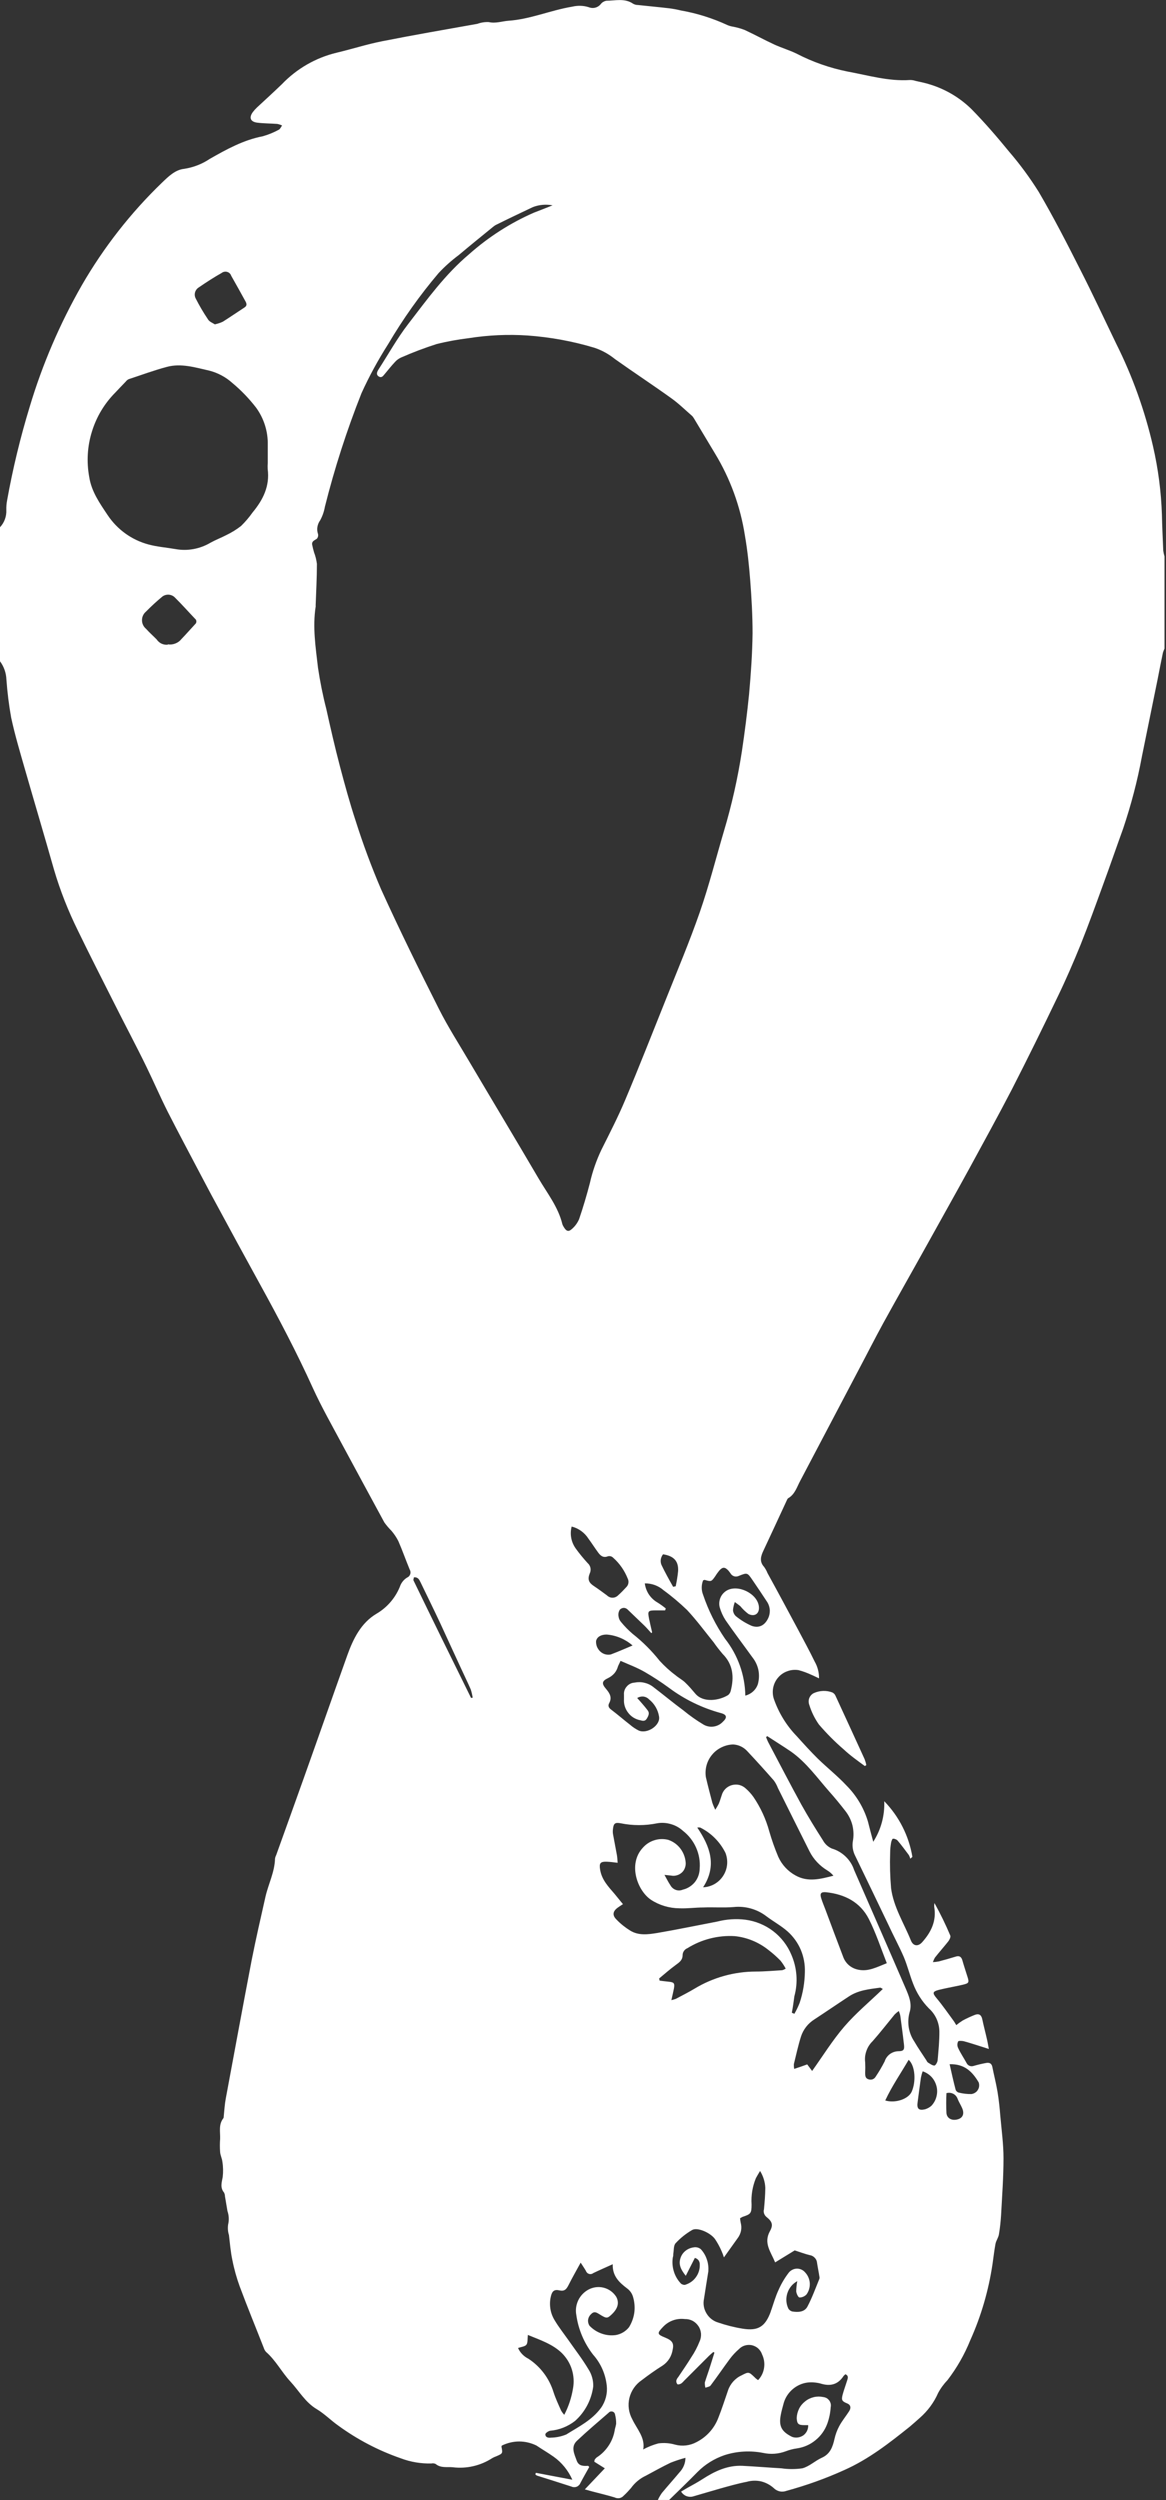 <svg width="14" height="30" viewBox="0 0 14 30" fill="none" xmlns="http://www.w3.org/2000/svg">
<rect x="0" y="0" width="14" height="30" fill="#333333" stroke="none"/>
<g clip-path="url(#clip0_237_264)">
<path d="M13.982 6.676V7.783C13.975 7.799 13.968 7.815 13.963 7.832C13.941 7.938 13.92 8.044 13.9 8.148C13.837 8.458 13.774 8.767 13.711 9.076C13.657 9.37 13.581 9.658 13.486 9.941C13.405 10.165 13.328 10.389 13.246 10.612C13.158 10.854 13.07 11.097 12.975 11.335C12.89 11.544 12.801 11.75 12.703 11.953C12.523 12.328 12.339 12.702 12.149 13.073C11.985 13.389 11.811 13.705 11.639 14.021C11.478 14.315 11.313 14.608 11.15 14.902C10.97 15.226 10.786 15.549 10.607 15.874C10.503 16.064 10.405 16.258 10.303 16.45C10.071 16.89 9.839 17.331 9.608 17.77C9.568 17.844 9.545 17.931 9.464 17.978C9.454 17.984 9.45 17.999 9.444 18.01C9.351 18.209 9.26 18.409 9.166 18.608C9.134 18.675 9.116 18.739 9.175 18.803C9.191 18.826 9.205 18.85 9.215 18.876C9.341 19.105 9.463 19.333 9.586 19.562C9.653 19.689 9.72 19.811 9.782 19.939C9.817 20 9.835 20.07 9.834 20.14C9.797 20.123 9.771 20.109 9.744 20.098C9.693 20.074 9.641 20.055 9.588 20.041C9.543 20.034 9.497 20.038 9.454 20.054C9.411 20.069 9.373 20.095 9.343 20.13C9.313 20.164 9.293 20.206 9.284 20.25C9.275 20.295 9.277 20.341 9.291 20.385C9.349 20.552 9.442 20.705 9.565 20.832C9.648 20.924 9.731 21.016 9.818 21.102C9.93 21.211 10.054 21.309 10.161 21.423C10.283 21.545 10.373 21.695 10.422 21.861C10.442 21.938 10.461 22.015 10.485 22.101C10.578 21.956 10.624 21.786 10.617 21.614C10.795 21.797 10.913 22.03 10.955 22.282L10.93 22.304C10.926 22.289 10.92 22.274 10.913 22.261C10.869 22.202 10.825 22.142 10.778 22.087C10.771 22.079 10.762 22.073 10.752 22.07C10.742 22.065 10.732 22.063 10.721 22.064C10.713 22.064 10.702 22.095 10.699 22.113C10.692 22.153 10.688 22.193 10.688 22.233C10.683 22.375 10.687 22.516 10.699 22.657C10.728 22.883 10.853 23.077 10.937 23.285C10.965 23.355 11.025 23.361 11.075 23.303C11.181 23.183 11.246 23.05 11.217 22.881C11.216 22.866 11.217 22.851 11.22 22.836C11.29 22.962 11.354 23.093 11.41 23.226C11.417 23.244 11.4 23.278 11.385 23.297C11.335 23.36 11.279 23.423 11.226 23.49C11.216 23.507 11.208 23.526 11.201 23.545C11.225 23.544 11.248 23.541 11.27 23.537C11.338 23.519 11.407 23.5 11.474 23.479C11.517 23.465 11.541 23.479 11.554 23.52C11.573 23.588 11.596 23.655 11.617 23.723C11.639 23.791 11.631 23.799 11.561 23.816L11.502 23.829C11.425 23.845 11.348 23.859 11.272 23.878C11.196 23.898 11.194 23.916 11.244 23.976C11.317 24.063 11.381 24.156 11.448 24.247C11.46 24.263 11.469 24.281 11.482 24.301C11.506 24.281 11.531 24.263 11.558 24.246C11.606 24.22 11.656 24.197 11.707 24.177C11.753 24.16 11.783 24.177 11.794 24.23C11.811 24.312 11.833 24.393 11.851 24.474C11.859 24.507 11.864 24.541 11.873 24.587L11.782 24.558C11.712 24.536 11.643 24.513 11.572 24.494C11.55 24.489 11.508 24.487 11.504 24.497C11.498 24.51 11.495 24.523 11.495 24.536C11.495 24.549 11.498 24.562 11.504 24.575C11.533 24.638 11.571 24.693 11.604 24.753C11.611 24.769 11.624 24.782 11.64 24.789C11.657 24.796 11.675 24.796 11.692 24.79C11.74 24.776 11.79 24.764 11.84 24.755C11.874 24.749 11.903 24.755 11.914 24.798C11.934 24.899 11.96 24.999 11.977 25.101C11.994 25.203 12.003 25.296 12.011 25.394C12.026 25.562 12.049 25.73 12.049 25.899C12.049 26.125 12.032 26.352 12.02 26.579C12.015 26.657 12.007 26.735 11.994 26.811C11.988 26.85 11.961 26.885 11.953 26.924C11.938 27.004 11.929 27.086 11.917 27.168C11.87 27.483 11.781 27.791 11.65 28.082C11.581 28.253 11.489 28.414 11.377 28.56C11.332 28.607 11.293 28.66 11.263 28.717C11.213 28.831 11.138 28.931 11.045 29.013C11.005 29.048 10.966 29.084 10.925 29.118C10.679 29.315 10.431 29.509 10.139 29.639C9.915 29.741 9.682 29.824 9.444 29.889C9.418 29.899 9.39 29.901 9.363 29.896C9.336 29.89 9.311 29.877 9.291 29.857C9.248 29.818 9.195 29.79 9.139 29.776C9.082 29.763 9.022 29.765 8.966 29.781C8.857 29.802 8.75 29.833 8.642 29.863C8.535 29.893 8.429 29.926 8.323 29.956C8.295 29.964 8.266 29.962 8.24 29.952C8.214 29.941 8.192 29.922 8.178 29.898L8.251 29.855C8.314 29.82 8.374 29.788 8.433 29.75C8.58 29.655 8.733 29.581 8.914 29.589C9.069 29.597 9.226 29.61 9.382 29.619C9.465 29.631 9.551 29.631 9.634 29.619C9.717 29.597 9.786 29.529 9.866 29.493C9.969 29.447 9.998 29.362 10.02 29.265C10.032 29.212 10.051 29.16 10.077 29.112C10.111 29.049 10.156 28.995 10.194 28.936C10.222 28.894 10.214 28.859 10.176 28.842C10.109 28.815 10.1 28.802 10.118 28.733C10.133 28.677 10.154 28.622 10.171 28.567C10.18 28.538 10.192 28.509 10.151 28.49C10.142 28.497 10.135 28.504 10.128 28.512C10.06 28.616 9.967 28.638 9.85 28.601C9.799 28.588 9.746 28.584 9.693 28.59C9.628 28.599 9.567 28.627 9.517 28.67C9.467 28.713 9.43 28.769 9.411 28.832C9.399 28.878 9.385 28.924 9.376 28.971C9.348 29.111 9.381 29.177 9.509 29.241C9.531 29.25 9.556 29.252 9.579 29.249C9.603 29.246 9.625 29.237 9.645 29.224C9.664 29.21 9.68 29.191 9.69 29.17C9.7 29.148 9.705 29.125 9.704 29.101H9.66C9.587 29.101 9.57 29.088 9.566 29.017C9.567 28.978 9.577 28.94 9.594 28.905C9.611 28.87 9.636 28.84 9.667 28.816C9.697 28.791 9.733 28.774 9.771 28.765C9.808 28.756 9.848 28.756 9.886 28.764C9.9 28.766 9.913 28.77 9.926 28.777C9.938 28.784 9.948 28.794 9.957 28.805C9.965 28.817 9.971 28.83 9.974 28.843C9.977 28.857 9.977 28.872 9.974 28.885C9.97 28.953 9.956 29.02 9.933 29.084C9.904 29.162 9.856 29.23 9.791 29.282C9.727 29.335 9.65 29.368 9.568 29.38C9.523 29.386 9.478 29.398 9.436 29.414C9.349 29.447 9.254 29.454 9.162 29.434C9.008 29.404 8.848 29.413 8.699 29.461C8.576 29.503 8.465 29.572 8.374 29.664C8.263 29.778 8.148 29.887 8.034 29.999H7.899C7.912 29.969 7.929 29.941 7.947 29.915C8.017 29.831 8.09 29.75 8.159 29.667C8.204 29.62 8.23 29.558 8.23 29.493C8.169 29.509 8.11 29.529 8.051 29.552C7.952 29.6 7.854 29.654 7.756 29.707C7.685 29.74 7.623 29.791 7.577 29.855C7.549 29.887 7.52 29.919 7.488 29.948C7.475 29.963 7.457 29.973 7.437 29.977C7.418 29.98 7.397 29.977 7.379 29.968C7.29 29.941 7.199 29.92 7.109 29.896L7.022 29.872L7.262 29.619L7.136 29.54C7.136 29.532 7.138 29.524 7.14 29.516C7.147 29.506 7.155 29.496 7.165 29.488C7.224 29.451 7.273 29.401 7.311 29.342C7.349 29.284 7.373 29.218 7.383 29.149C7.389 29.128 7.394 29.107 7.398 29.086C7.399 29.048 7.394 29.011 7.385 28.974C7.384 28.966 7.38 28.958 7.375 28.951C7.369 28.945 7.362 28.94 7.354 28.938C7.345 28.936 7.337 28.936 7.329 28.938C7.32 28.941 7.313 28.946 7.308 28.952C7.181 29.062 7.051 29.172 6.929 29.287C6.85 29.36 6.895 29.445 6.924 29.526C6.949 29.594 7.004 29.592 7.062 29.589C7.062 29.589 7.068 29.595 7.075 29.603C7.04 29.666 7.003 29.73 6.97 29.793C6.966 29.803 6.96 29.813 6.952 29.821C6.944 29.829 6.935 29.836 6.924 29.84C6.914 29.844 6.902 29.846 6.891 29.845C6.88 29.845 6.869 29.842 6.858 29.837C6.721 29.792 6.584 29.75 6.446 29.706C6.44 29.702 6.433 29.698 6.428 29.692L6.434 29.673L6.872 29.756C6.823 29.646 6.747 29.551 6.649 29.481C6.581 29.433 6.509 29.391 6.44 29.345C6.376 29.314 6.305 29.297 6.234 29.297C6.163 29.297 6.092 29.314 6.028 29.345C6.024 29.345 6.023 29.354 6.021 29.359C6.037 29.441 6.037 29.441 5.958 29.475C5.941 29.481 5.925 29.488 5.91 29.497C5.769 29.588 5.601 29.627 5.434 29.606C5.365 29.6 5.293 29.618 5.231 29.567C5.215 29.559 5.197 29.557 5.18 29.561C5.053 29.564 4.928 29.543 4.81 29.498C4.542 29.405 4.29 29.273 4.061 29.106C3.972 29.043 3.895 28.964 3.803 28.909C3.665 28.827 3.59 28.689 3.487 28.578C3.383 28.466 3.312 28.325 3.195 28.223C3.181 28.208 3.172 28.19 3.166 28.171C3.07 27.926 2.97 27.683 2.878 27.436C2.841 27.334 2.811 27.228 2.79 27.12C2.769 27.022 2.761 26.921 2.749 26.82C2.736 26.779 2.733 26.736 2.739 26.694C2.752 26.64 2.749 26.584 2.731 26.532C2.721 26.472 2.711 26.413 2.701 26.354C2.701 26.339 2.697 26.324 2.69 26.31C2.641 26.251 2.662 26.19 2.674 26.124C2.681 26.063 2.68 26 2.67 25.939C2.666 25.901 2.646 25.864 2.643 25.825C2.639 25.772 2.639 25.719 2.643 25.666C2.646 25.582 2.622 25.494 2.682 25.418C2.687 25.411 2.686 25.399 2.687 25.389C2.694 25.32 2.698 25.25 2.711 25.181C2.814 24.627 2.916 24.073 3.022 23.52C3.072 23.267 3.13 23.015 3.188 22.758C3.223 22.606 3.298 22.464 3.302 22.304C3.304 22.289 3.309 22.275 3.316 22.261C3.426 21.954 3.537 21.648 3.646 21.341C3.822 20.848 3.994 20.355 4.17 19.863C4.241 19.665 4.335 19.474 4.521 19.364C4.654 19.286 4.756 19.164 4.809 19.02C4.826 18.983 4.853 18.952 4.887 18.931C4.896 18.927 4.905 18.921 4.911 18.914C4.918 18.907 4.923 18.898 4.926 18.888C4.929 18.879 4.93 18.869 4.928 18.859C4.927 18.849 4.923 18.84 4.918 18.831C4.872 18.72 4.832 18.605 4.783 18.493C4.761 18.449 4.733 18.408 4.701 18.37C4.67 18.339 4.641 18.305 4.615 18.269C4.447 17.959 4.278 17.648 4.11 17.336C3.99 17.111 3.863 16.889 3.757 16.657C3.563 16.229 3.344 15.814 3.117 15.402C2.939 15.079 2.763 14.755 2.588 14.431C2.528 14.322 2.471 14.212 2.413 14.103C2.28 13.85 2.145 13.598 2.016 13.345C1.927 13.169 1.849 12.988 1.763 12.811C1.637 12.551 1.499 12.294 1.369 12.034C1.223 11.745 1.076 11.457 0.935 11.166C0.819 10.931 0.722 10.686 0.648 10.434C0.534 10.032 0.415 9.633 0.3 9.233C0.241 9.027 0.179 8.82 0.134 8.611C0.107 8.46 0.088 8.307 0.077 8.154C0.074 8.075 0.047 7.998 0 7.935L0 6.327C0.026 6.299 0.046 6.267 0.059 6.231C0.072 6.195 0.078 6.157 0.076 6.119C0.075 6.081 0.078 6.043 0.085 6.006C0.153 5.626 0.244 5.25 0.357 4.88C0.509 4.372 0.72 3.882 0.983 3.422C1.245 2.969 1.569 2.554 1.946 2.191C2.023 2.117 2.104 2.037 2.212 2.026C2.321 2.009 2.426 1.969 2.518 1.907C2.72 1.792 2.922 1.68 3.156 1.635C3.223 1.616 3.288 1.589 3.349 1.556C3.365 1.547 3.374 1.523 3.387 1.506C3.369 1.497 3.349 1.491 3.329 1.487C3.249 1.481 3.168 1.482 3.089 1.472C3.009 1.462 2.986 1.414 3.035 1.346C3.05 1.326 3.067 1.307 3.085 1.29C3.187 1.196 3.286 1.105 3.384 1.011C3.563 0.824 3.792 0.692 4.044 0.632C4.226 0.589 4.405 0.531 4.588 0.495C4.967 0.42 5.35 0.354 5.732 0.286C5.776 0.27 5.822 0.263 5.868 0.265C5.951 0.284 6.027 0.255 6.105 0.249C6.368 0.231 6.611 0.123 6.871 0.08C6.935 0.065 7.002 0.066 7.064 0.085C7.09 0.096 7.119 0.099 7.147 0.092C7.174 0.085 7.198 0.069 7.215 0.047C7.231 0.027 7.254 0.014 7.279 0.009C7.387 0.009 7.5 -0.025 7.602 0.045C7.62 0.055 7.639 0.06 7.659 0.06C7.785 0.074 7.912 0.085 8.038 0.1C8.083 0.106 8.128 0.114 8.172 0.125C8.366 0.159 8.555 0.218 8.734 0.301C8.757 0.311 8.781 0.317 8.806 0.321C8.852 0.33 8.898 0.343 8.942 0.36C9.061 0.415 9.175 0.478 9.294 0.533C9.383 0.574 9.479 0.602 9.567 0.645C9.758 0.744 9.962 0.815 10.173 0.858C10.426 0.904 10.669 0.978 10.927 0.96C10.95 0.96 10.973 0.964 10.994 0.971C11.054 0.985 11.114 0.996 11.171 1.015C11.358 1.073 11.528 1.175 11.667 1.312C11.826 1.474 11.974 1.646 12.118 1.822C12.248 1.973 12.366 2.134 12.472 2.303C12.649 2.605 12.81 2.918 12.968 3.231C13.119 3.526 13.258 3.826 13.402 4.124C13.598 4.515 13.746 4.929 13.844 5.355C13.906 5.625 13.942 5.9 13.951 6.177C13.954 6.32 13.961 6.464 13.967 6.608C13.97 6.631 13.975 6.654 13.982 6.676ZM6.635 2.464C6.555 2.449 6.472 2.456 6.396 2.486C6.248 2.556 6.101 2.626 5.956 2.698C5.94 2.706 5.926 2.717 5.913 2.728C5.778 2.838 5.642 2.948 5.509 3.06C5.422 3.125 5.341 3.197 5.267 3.276C5.041 3.542 4.839 3.827 4.662 4.127C4.541 4.317 4.433 4.514 4.34 4.719C4.164 5.163 4.017 5.618 3.901 6.081C3.891 6.138 3.872 6.193 3.844 6.244C3.827 6.267 3.816 6.294 3.811 6.323C3.806 6.351 3.809 6.38 3.818 6.407C3.821 6.417 3.821 6.428 3.818 6.438C3.816 6.448 3.811 6.457 3.804 6.465C3.778 6.484 3.741 6.493 3.748 6.536C3.754 6.567 3.762 6.598 3.771 6.629C3.788 6.673 3.799 6.719 3.805 6.766C3.805 6.932 3.796 7.099 3.79 7.265C3.791 7.27 3.791 7.275 3.79 7.28C3.752 7.526 3.79 7.769 3.818 8.012C3.843 8.179 3.876 8.345 3.918 8.508C3.969 8.738 4.021 8.966 4.081 9.194C4.141 9.421 4.199 9.633 4.27 9.849C4.358 10.127 4.46 10.402 4.575 10.67C4.795 11.155 5.031 11.634 5.271 12.109C5.38 12.325 5.512 12.53 5.636 12.741C5.911 13.206 6.192 13.673 6.467 14.142C6.571 14.319 6.702 14.483 6.752 14.689C6.757 14.704 6.764 14.717 6.773 14.73C6.8 14.774 6.827 14.784 6.865 14.749C6.903 14.717 6.933 14.676 6.953 14.63C7.002 14.487 7.045 14.341 7.083 14.195C7.114 14.057 7.161 13.923 7.222 13.795C7.32 13.599 7.421 13.403 7.506 13.201C7.676 12.798 7.835 12.391 7.998 11.985C8.135 11.641 8.28 11.298 8.402 10.947C8.513 10.628 8.596 10.299 8.692 9.974C8.786 9.66 8.858 9.339 8.908 9.014C8.942 8.787 8.971 8.559 8.994 8.331C9.016 8.087 9.033 7.843 9.036 7.598C9.036 7.387 9.024 7.175 9.008 6.967C8.994 6.786 8.975 6.604 8.944 6.426C8.89 6.078 8.768 5.743 8.585 5.442L8.333 5.022C8.326 5.011 8.319 5 8.31 4.991C8.228 4.92 8.15 4.843 8.062 4.78C7.839 4.62 7.608 4.468 7.384 4.309C7.311 4.25 7.229 4.204 7.14 4.174C6.879 4.095 6.61 4.046 6.337 4.026C6.1 4.01 5.862 4.021 5.627 4.058C5.497 4.074 5.368 4.097 5.241 4.129C5.097 4.175 4.955 4.229 4.816 4.29C4.789 4.302 4.764 4.32 4.744 4.342C4.699 4.39 4.658 4.442 4.617 4.491C4.599 4.513 4.581 4.538 4.548 4.518C4.515 4.498 4.525 4.466 4.542 4.438C4.661 4.254 4.769 4.059 4.902 3.887C5.128 3.594 5.344 3.293 5.633 3.05C5.864 2.845 6.125 2.677 6.408 2.553C6.475 2.528 6.545 2.499 6.635 2.464ZM3.215 5.552C3.215 5.482 3.215 5.411 3.215 5.34C3.219 5.18 3.17 5.023 3.076 4.893C2.992 4.784 2.895 4.683 2.789 4.595C2.71 4.524 2.614 4.473 2.511 4.447C2.343 4.409 2.175 4.357 2.006 4.402C1.85 4.443 1.698 4.5 1.545 4.55C1.531 4.557 1.519 4.567 1.51 4.579C1.468 4.622 1.427 4.666 1.384 4.711C1.254 4.842 1.158 5.002 1.104 5.178C1.049 5.354 1.038 5.54 1.071 5.722C1.098 5.899 1.197 6.038 1.293 6.182C1.408 6.354 1.581 6.479 1.781 6.533C1.887 6.562 1.999 6.57 2.108 6.589C2.253 6.615 2.401 6.587 2.528 6.512C2.591 6.477 2.654 6.454 2.717 6.421C2.78 6.391 2.84 6.354 2.895 6.311C2.946 6.261 2.992 6.207 3.033 6.149C3.159 5.997 3.241 5.833 3.214 5.628C3.213 5.603 3.213 5.578 3.215 5.552ZM9.573 27.373C9.516 27.404 9.474 27.455 9.454 27.517C9.434 27.578 9.438 27.645 9.466 27.703C9.477 27.72 9.493 27.732 9.512 27.737C9.582 27.748 9.659 27.746 9.695 27.678C9.751 27.572 9.792 27.458 9.838 27.346C9.841 27.336 9.841 27.326 9.838 27.316C9.83 27.261 9.818 27.207 9.81 27.152C9.808 27.129 9.798 27.108 9.782 27.092C9.766 27.075 9.745 27.064 9.723 27.061C9.665 27.047 9.608 27.025 9.542 27.004L9.307 27.148C9.256 27.022 9.165 26.918 9.244 26.774C9.287 26.698 9.271 26.657 9.203 26.603C9.19 26.592 9.18 26.578 9.174 26.561C9.169 26.545 9.168 26.527 9.173 26.511C9.181 26.425 9.188 26.34 9.189 26.254C9.186 26.182 9.164 26.112 9.126 26.051C9.103 26.09 9.088 26.114 9.076 26.137C9.035 26.236 9.017 26.345 9.024 26.453C9.024 26.56 9.015 26.569 8.915 26.602C8.905 26.607 8.896 26.612 8.886 26.618C8.887 26.636 8.89 26.653 8.893 26.67C8.902 26.702 8.904 26.736 8.897 26.77C8.89 26.802 8.876 26.833 8.855 26.86L8.692 27.088C8.684 27.062 8.675 27.037 8.664 27.013C8.642 26.962 8.616 26.914 8.585 26.868C8.528 26.79 8.374 26.724 8.311 26.759C8.237 26.802 8.17 26.855 8.112 26.918C8.086 26.946 8.092 27.003 8.084 27.045C8.084 27.059 8.084 27.074 8.078 27.09C8.07 27.145 8.074 27.201 8.09 27.254C8.106 27.308 8.134 27.357 8.172 27.398C8.178 27.405 8.186 27.41 8.195 27.413C8.204 27.417 8.213 27.418 8.223 27.418C8.275 27.403 8.322 27.372 8.354 27.328C8.387 27.284 8.404 27.23 8.402 27.175C8.403 27.157 8.398 27.139 8.388 27.124C8.377 27.109 8.361 27.099 8.343 27.094L8.234 27.309C8.176 27.236 8.144 27.174 8.171 27.095C8.182 27.061 8.203 27.031 8.231 27.009C8.258 26.987 8.292 26.973 8.327 26.968C8.342 26.965 8.358 26.965 8.374 26.969C8.389 26.973 8.403 26.98 8.415 26.99C8.448 27.026 8.472 27.067 8.487 27.113C8.503 27.158 8.508 27.207 8.505 27.255C8.487 27.364 8.47 27.474 8.453 27.584C8.44 27.644 8.45 27.706 8.482 27.759C8.513 27.812 8.563 27.852 8.621 27.869C8.717 27.902 8.815 27.927 8.915 27.943C9.104 27.974 9.189 27.919 9.255 27.737C9.255 27.73 9.259 27.723 9.262 27.716C9.289 27.637 9.312 27.556 9.347 27.481C9.38 27.405 9.422 27.334 9.473 27.268C9.485 27.254 9.5 27.243 9.517 27.235C9.533 27.227 9.552 27.223 9.57 27.223C9.589 27.223 9.607 27.227 9.624 27.235C9.641 27.243 9.655 27.254 9.667 27.268C9.7 27.303 9.72 27.349 9.723 27.397C9.726 27.445 9.712 27.493 9.684 27.532C9.673 27.544 9.66 27.553 9.646 27.559C9.631 27.566 9.616 27.569 9.6 27.569C9.584 27.569 9.563 27.523 9.56 27.496C9.561 27.454 9.565 27.413 9.573 27.373ZM9.102 28.561C9.141 28.521 9.166 28.469 9.174 28.414C9.183 28.359 9.174 28.302 9.15 28.252C9.141 28.225 9.125 28.201 9.104 28.181C9.083 28.162 9.057 28.149 9.029 28.142C9.001 28.136 8.972 28.137 8.944 28.145C8.917 28.153 8.892 28.168 8.872 28.189C8.832 28.224 8.796 28.262 8.764 28.305C8.686 28.41 8.612 28.519 8.533 28.624C8.522 28.64 8.493 28.643 8.47 28.652C8.464 28.631 8.462 28.61 8.463 28.588C8.482 28.525 8.506 28.462 8.527 28.394C8.544 28.339 8.561 28.286 8.578 28.231L8.565 28.223C8.547 28.239 8.528 28.254 8.511 28.271L8.216 28.566C8.205 28.579 8.192 28.592 8.178 28.602C8.165 28.609 8.141 28.617 8.134 28.61C8.128 28.604 8.125 28.597 8.122 28.589C8.12 28.581 8.12 28.573 8.121 28.564C8.125 28.55 8.133 28.536 8.143 28.525C8.196 28.445 8.251 28.367 8.301 28.285C8.341 28.226 8.374 28.162 8.4 28.096C8.414 28.066 8.419 28.034 8.417 28.002C8.414 27.97 8.404 27.939 8.386 27.913C8.368 27.886 8.344 27.864 8.316 27.849C8.287 27.834 8.255 27.827 8.223 27.828C8.176 27.822 8.127 27.827 8.082 27.843C8.036 27.859 7.995 27.886 7.962 27.921C7.887 27.999 7.888 28.011 7.988 28.051C8.069 28.084 8.094 28.118 8.077 28.193C8.071 28.232 8.058 28.269 8.037 28.303C8.016 28.336 7.989 28.364 7.956 28.386C7.868 28.441 7.784 28.501 7.703 28.563C7.63 28.613 7.578 28.689 7.557 28.775C7.536 28.862 7.549 28.953 7.592 29.031C7.648 29.149 7.749 29.251 7.723 29.393C7.78 29.361 7.842 29.337 7.905 29.32C7.972 29.311 8.041 29.316 8.106 29.335C8.192 29.358 8.284 29.347 8.362 29.305C8.483 29.244 8.577 29.14 8.625 29.013C8.668 28.906 8.703 28.794 8.741 28.685C8.754 28.645 8.776 28.609 8.803 28.578C8.831 28.547 8.865 28.521 8.903 28.504C8.988 28.46 8.99 28.459 9.059 28.525C9.071 28.538 9.085 28.549 9.102 28.561ZM9.507 24.152L9.538 24.165C9.562 24.124 9.583 24.08 9.601 24.035C9.641 23.915 9.662 23.79 9.664 23.663C9.667 23.572 9.65 23.481 9.615 23.397C9.579 23.313 9.525 23.238 9.457 23.177C9.38 23.109 9.288 23.059 9.204 22.996C9.091 22.909 8.949 22.869 8.808 22.884C8.688 22.894 8.566 22.884 8.445 22.889C8.349 22.889 8.255 22.903 8.158 22.899C8.036 22.898 7.917 22.863 7.815 22.796C7.652 22.685 7.538 22.37 7.716 22.175C7.753 22.132 7.801 22.1 7.855 22.083C7.909 22.065 7.967 22.064 8.022 22.077C8.079 22.096 8.129 22.131 8.166 22.178C8.203 22.225 8.226 22.282 8.232 22.341C8.235 22.364 8.233 22.388 8.225 22.41C8.218 22.433 8.205 22.453 8.188 22.469C8.17 22.485 8.15 22.497 8.127 22.503C8.104 22.51 8.08 22.511 8.057 22.506L7.978 22.498C8.007 22.549 8.025 22.587 8.049 22.622C8.063 22.648 8.086 22.668 8.114 22.678C8.141 22.688 8.172 22.687 8.199 22.675C8.256 22.662 8.307 22.629 8.344 22.584C8.38 22.538 8.4 22.481 8.401 22.422C8.408 22.336 8.393 22.25 8.358 22.171C8.323 22.092 8.269 22.023 8.201 21.97C8.159 21.932 8.11 21.904 8.056 21.889C8.002 21.873 7.945 21.869 7.89 21.879C7.746 21.908 7.598 21.908 7.454 21.879C7.386 21.866 7.367 21.879 7.36 21.947C7.357 21.967 7.357 21.987 7.36 22.007C7.375 22.092 7.392 22.176 7.407 22.26C7.412 22.288 7.413 22.317 7.416 22.353C7.367 22.347 7.33 22.342 7.289 22.34C7.207 22.337 7.192 22.357 7.206 22.438C7.226 22.558 7.305 22.64 7.379 22.726C7.413 22.766 7.442 22.805 7.48 22.849C7.453 22.867 7.436 22.877 7.42 22.889C7.357 22.933 7.349 22.982 7.402 23.034C7.451 23.085 7.506 23.129 7.566 23.166C7.667 23.229 7.782 23.213 7.892 23.195C8.133 23.154 8.372 23.104 8.613 23.058C8.723 23.03 8.837 23.022 8.95 23.036C9.071 23.052 9.186 23.099 9.282 23.172C9.379 23.246 9.455 23.344 9.502 23.457C9.57 23.614 9.583 23.789 9.538 23.954C9.529 24.022 9.52 24.088 9.507 24.154V24.152ZM9.212 20.832L9.198 20.846C9.207 20.866 9.214 20.887 9.224 20.906C9.356 21.155 9.486 21.407 9.622 21.655C9.703 21.8 9.79 21.942 9.88 22.082C9.904 22.127 9.942 22.162 9.988 22.182C10.05 22.2 10.106 22.233 10.153 22.278C10.2 22.323 10.235 22.378 10.255 22.439C10.462 22.913 10.67 23.387 10.875 23.862C10.913 23.952 10.954 24.045 10.921 24.148C10.905 24.206 10.902 24.268 10.911 24.328C10.921 24.388 10.943 24.445 10.977 24.496C11.022 24.574 11.075 24.649 11.124 24.725C11.128 24.735 11.134 24.743 11.142 24.75C11.167 24.764 11.193 24.786 11.219 24.786C11.233 24.786 11.256 24.746 11.258 24.723C11.268 24.607 11.28 24.491 11.279 24.376C11.278 24.323 11.266 24.272 11.245 24.225C11.223 24.177 11.192 24.135 11.153 24.1C11.069 24.015 11.005 23.913 10.963 23.802C10.923 23.699 10.896 23.59 10.853 23.486C10.796 23.354 10.726 23.226 10.667 23.097C10.535 22.821 10.402 22.546 10.269 22.271C10.241 22.217 10.23 22.155 10.24 22.095C10.252 22.031 10.25 21.966 10.235 21.903C10.219 21.84 10.19 21.782 10.15 21.731C10.087 21.65 10.024 21.573 9.957 21.498C9.811 21.332 9.682 21.149 9.498 21.019C9.406 20.956 9.308 20.896 9.212 20.833V20.832ZM7.83 19.588L7.82 19.597C7.792 19.566 7.765 19.534 7.736 19.506C7.67 19.442 7.604 19.379 7.538 19.316C7.532 19.309 7.524 19.304 7.516 19.3C7.508 19.296 7.499 19.294 7.49 19.294C7.481 19.294 7.472 19.296 7.464 19.3C7.456 19.304 7.448 19.309 7.442 19.316C7.427 19.34 7.421 19.369 7.427 19.398C7.43 19.423 7.441 19.446 7.458 19.465C7.499 19.515 7.545 19.562 7.595 19.605C7.716 19.7 7.825 19.809 7.921 19.93C7.979 19.993 8.042 20.051 8.111 20.102C8.147 20.133 8.19 20.155 8.225 20.188C8.27 20.23 8.311 20.279 8.351 20.326C8.448 20.437 8.641 20.405 8.744 20.339C8.759 20.326 8.77 20.308 8.774 20.289C8.816 20.125 8.803 19.973 8.676 19.846C8.639 19.802 8.603 19.757 8.57 19.709C8.464 19.578 8.364 19.442 8.249 19.319C8.16 19.234 8.067 19.155 7.968 19.083C7.906 19.028 7.825 18.999 7.742 19C7.748 19.048 7.765 19.093 7.791 19.133C7.818 19.173 7.853 19.206 7.895 19.23C7.929 19.251 7.962 19.275 7.994 19.301L7.986 19.324H7.877C7.78 19.324 7.775 19.331 7.793 19.424C7.804 19.479 7.818 19.535 7.83 19.588ZM8.589 21.715C8.604 21.692 8.618 21.669 8.63 21.645C8.644 21.612 8.653 21.578 8.665 21.544C8.673 21.515 8.688 21.488 8.71 21.466C8.731 21.445 8.758 21.429 8.787 21.421C8.817 21.413 8.847 21.412 8.877 21.419C8.907 21.427 8.934 21.442 8.956 21.463C8.99 21.493 9.02 21.526 9.047 21.564C9.132 21.689 9.196 21.828 9.236 21.974C9.266 22.078 9.302 22.18 9.344 22.28C9.387 22.376 9.46 22.455 9.552 22.505C9.702 22.589 9.853 22.547 10.007 22.508C9.986 22.483 9.962 22.462 9.934 22.445C9.843 22.39 9.768 22.311 9.72 22.216C9.593 21.963 9.467 21.71 9.341 21.457C9.328 21.424 9.312 21.393 9.291 21.365C9.186 21.245 9.08 21.128 8.971 21.012C8.928 20.965 8.867 20.936 8.803 20.933C8.755 20.934 8.708 20.946 8.664 20.967C8.621 20.988 8.582 21.017 8.551 21.055C8.52 21.091 8.497 21.135 8.484 21.181C8.471 21.228 8.468 21.276 8.475 21.324C8.499 21.428 8.526 21.53 8.553 21.633C8.563 21.662 8.575 21.689 8.588 21.717L8.589 21.715ZM6.973 27.149C6.919 27.248 6.87 27.333 6.826 27.421C6.802 27.467 6.781 27.498 6.718 27.484C6.654 27.469 6.628 27.493 6.613 27.561C6.602 27.609 6.601 27.659 6.609 27.708C6.617 27.757 6.635 27.803 6.661 27.845C6.709 27.925 6.767 27.999 6.821 28.075C6.903 28.193 6.992 28.307 7.065 28.43C7.105 28.491 7.125 28.563 7.123 28.636C7.102 28.796 7.025 28.943 6.905 29.05C6.819 29.117 6.715 29.159 6.606 29.168C6.584 29.172 6.548 29.196 6.548 29.211C6.548 29.25 6.586 29.255 6.615 29.251C6.678 29.25 6.741 29.237 6.799 29.213C6.948 29.12 7.107 29.042 7.216 28.894C7.272 28.815 7.296 28.719 7.285 28.624C7.27 28.487 7.213 28.358 7.121 28.255C7.014 28.117 6.944 27.953 6.92 27.78C6.908 27.72 6.917 27.658 6.943 27.603C6.969 27.548 7.013 27.503 7.066 27.474C7.123 27.444 7.188 27.436 7.25 27.452C7.311 27.468 7.365 27.507 7.399 27.561C7.437 27.631 7.42 27.7 7.347 27.77C7.291 27.823 7.284 27.824 7.197 27.77C7.164 27.75 7.134 27.729 7.096 27.77C7.077 27.787 7.065 27.81 7.061 27.836C7.058 27.861 7.064 27.887 7.078 27.908C7.118 27.95 7.168 27.983 7.223 28.002C7.278 28.022 7.337 28.028 7.394 28.02C7.457 28.009 7.514 27.975 7.553 27.925C7.587 27.87 7.609 27.808 7.617 27.744C7.624 27.68 7.618 27.615 7.598 27.553C7.585 27.515 7.561 27.483 7.528 27.459C7.432 27.387 7.352 27.309 7.357 27.17C7.273 27.208 7.197 27.241 7.122 27.277C7.115 27.283 7.107 27.286 7.098 27.288C7.089 27.289 7.08 27.289 7.072 27.286C7.063 27.283 7.055 27.279 7.049 27.272C7.043 27.266 7.038 27.259 7.035 27.25C7.018 27.22 6.999 27.193 6.972 27.151L6.973 27.149ZM7.914 23.741L7.92 23.767C7.957 23.771 7.993 23.777 8.029 23.78C8.092 23.786 8.103 23.797 8.092 23.861C8.083 23.905 8.073 23.948 8.061 24.001C8.079 23.997 8.097 23.992 8.114 23.986C8.19 23.945 8.267 23.907 8.34 23.863C8.562 23.729 8.817 23.658 9.076 23.658C9.181 23.658 9.287 23.648 9.392 23.642C9.407 23.638 9.421 23.631 9.434 23.623C9.416 23.589 9.395 23.557 9.371 23.527C9.327 23.482 9.279 23.439 9.229 23.401C9.112 23.307 8.971 23.248 8.822 23.233C8.622 23.221 8.423 23.272 8.253 23.378C8.236 23.385 8.222 23.396 8.212 23.411C8.202 23.425 8.196 23.443 8.196 23.461C8.196 23.52 8.158 23.547 8.115 23.578C8.04 23.633 7.978 23.688 7.913 23.742L7.914 23.741ZM8.949 20.347C8.984 20.338 9.016 20.321 9.042 20.297C9.069 20.273 9.089 20.242 9.1 20.208C9.115 20.153 9.117 20.095 9.106 20.039C9.094 19.983 9.069 19.931 9.033 19.886C8.927 19.739 8.817 19.594 8.713 19.444C8.681 19.395 8.657 19.342 8.641 19.286C8.632 19.249 8.635 19.21 8.649 19.175C8.663 19.14 8.688 19.11 8.721 19.089C8.856 19.005 9.096 19.121 9.112 19.279C9.121 19.362 9.062 19.405 8.986 19.367C8.95 19.34 8.918 19.309 8.889 19.274C8.868 19.256 8.845 19.241 8.823 19.224C8.811 19.256 8.804 19.288 8.801 19.321C8.803 19.349 8.815 19.375 8.836 19.394C8.894 19.441 8.957 19.48 9.026 19.51C9.121 19.543 9.192 19.497 9.23 19.403C9.242 19.371 9.246 19.336 9.241 19.302C9.236 19.268 9.222 19.236 9.202 19.209C9.148 19.126 9.092 19.044 9.037 18.963C8.974 18.871 8.974 18.869 8.874 18.909C8.856 18.918 8.835 18.921 8.815 18.915C8.796 18.909 8.78 18.896 8.77 18.878C8.762 18.868 8.755 18.857 8.747 18.848C8.704 18.801 8.676 18.801 8.635 18.848C8.62 18.867 8.604 18.888 8.59 18.911C8.541 18.981 8.541 18.981 8.46 18.958C8.457 18.958 8.451 18.961 8.442 18.964C8.42 19.02 8.42 19.082 8.442 19.137C8.505 19.324 8.594 19.502 8.705 19.664C8.859 19.859 8.945 20.099 8.949 20.347ZM10.647 23.556C10.575 23.373 10.517 23.195 10.433 23.029C10.329 22.824 10.141 22.729 9.916 22.706C9.858 22.701 9.842 22.721 9.86 22.778C9.874 22.824 9.893 22.868 9.91 22.913C9.981 23.102 10.051 23.292 10.124 23.482C10.138 23.521 10.162 23.556 10.194 23.583C10.226 23.61 10.265 23.628 10.306 23.636C10.426 23.661 10.527 23.605 10.647 23.558V23.556ZM7.65 20.375C7.671 20.398 7.689 20.418 7.706 20.438C7.723 20.457 7.755 20.495 7.778 20.526C7.801 20.556 7.787 20.589 7.766 20.623C7.746 20.657 7.718 20.651 7.686 20.642C7.629 20.631 7.577 20.599 7.542 20.552C7.506 20.506 7.488 20.448 7.492 20.39C7.492 20.372 7.492 20.354 7.492 20.337C7.489 20.3 7.501 20.265 7.525 20.238C7.548 20.21 7.582 20.193 7.618 20.191C7.658 20.183 7.699 20.183 7.738 20.193C7.778 20.202 7.815 20.22 7.847 20.246C7.967 20.337 8.084 20.435 8.205 20.524C8.283 20.588 8.365 20.646 8.451 20.697C8.488 20.717 8.529 20.724 8.57 20.718C8.61 20.712 8.648 20.693 8.676 20.664C8.735 20.611 8.729 20.575 8.654 20.556C8.43 20.495 8.218 20.392 8.032 20.253C7.938 20.184 7.841 20.121 7.741 20.063C7.65 20.011 7.552 19.974 7.451 19.93C7.437 19.961 7.427 19.978 7.42 19.996C7.412 20.026 7.397 20.055 7.377 20.079C7.356 20.103 7.331 20.122 7.302 20.136C7.226 20.172 7.221 20.202 7.278 20.268C7.322 20.32 7.351 20.37 7.314 20.438C7.297 20.469 7.309 20.494 7.338 20.515C7.415 20.573 7.487 20.636 7.563 20.695C7.595 20.723 7.631 20.747 7.669 20.766C7.772 20.811 7.933 20.703 7.913 20.597C7.9 20.516 7.857 20.443 7.793 20.392C7.775 20.373 7.75 20.361 7.724 20.358C7.698 20.356 7.672 20.362 7.65 20.376V20.375ZM9.751 24.851C9.881 24.669 9.996 24.483 10.136 24.32C10.276 24.157 10.442 24.02 10.6 23.867C10.581 23.857 10.574 23.85 10.568 23.851C10.438 23.869 10.306 23.881 10.192 23.957C10.053 24.048 9.916 24.142 9.777 24.233C9.701 24.281 9.644 24.354 9.617 24.439C9.583 24.547 9.559 24.658 9.532 24.768C9.531 24.787 9.532 24.807 9.536 24.826L9.614 24.8L9.692 24.772L9.751 24.851ZM6.338 28.016C6.333 28.066 6.338 28.111 6.321 28.135C6.304 28.158 6.258 28.162 6.22 28.175C6.245 28.232 6.29 28.277 6.346 28.305C6.489 28.399 6.594 28.539 6.645 28.702C6.67 28.779 6.704 28.852 6.737 28.926C6.748 28.945 6.761 28.962 6.775 28.977C6.827 28.878 6.862 28.771 6.88 28.661C6.894 28.585 6.889 28.506 6.866 28.432C6.843 28.358 6.801 28.291 6.746 28.236C6.635 28.128 6.485 28.079 6.337 28.018L6.338 28.016ZM2.016 7.732C2.046 7.737 2.077 7.733 2.105 7.722C2.134 7.711 2.159 7.693 2.178 7.669C2.234 7.611 2.287 7.55 2.342 7.491C2.347 7.487 2.351 7.482 2.354 7.476C2.356 7.471 2.358 7.464 2.358 7.458C2.358 7.451 2.356 7.445 2.354 7.439C2.351 7.434 2.347 7.429 2.342 7.425C2.262 7.341 2.185 7.254 2.102 7.172C2.083 7.151 2.056 7.139 2.028 7.136C2 7.134 1.971 7.142 1.949 7.159C1.881 7.215 1.816 7.275 1.754 7.338C1.739 7.351 1.726 7.366 1.718 7.384C1.709 7.402 1.705 7.422 1.705 7.442C1.705 7.462 1.709 7.482 1.718 7.5C1.726 7.518 1.739 7.533 1.754 7.546C1.794 7.591 1.84 7.631 1.88 7.672C1.895 7.694 1.915 7.712 1.938 7.723C1.962 7.734 1.988 7.739 2.014 7.736L2.016 7.732ZM2.584 3.891C2.616 3.884 2.647 3.874 2.676 3.86C2.763 3.805 2.849 3.746 2.935 3.69C2.966 3.67 2.964 3.648 2.949 3.619C2.892 3.516 2.835 3.412 2.776 3.309C2.773 3.298 2.766 3.288 2.758 3.28C2.75 3.272 2.739 3.266 2.728 3.263C2.717 3.259 2.705 3.259 2.694 3.261C2.682 3.263 2.671 3.268 2.662 3.275C2.568 3.328 2.477 3.387 2.388 3.448C2.366 3.461 2.349 3.483 2.342 3.508C2.335 3.533 2.338 3.559 2.35 3.582C2.393 3.667 2.442 3.75 2.495 3.829C2.513 3.862 2.555 3.876 2.583 3.894L2.584 3.891ZM6.864 18.318C6.852 18.363 6.85 18.41 6.859 18.456C6.867 18.501 6.886 18.544 6.913 18.582C6.957 18.643 7.005 18.701 7.056 18.757C7.074 18.772 7.085 18.793 7.09 18.816C7.094 18.839 7.09 18.863 7.08 18.883C7.052 18.955 7.071 18.994 7.135 19.035C7.188 19.07 7.238 19.108 7.289 19.145C7.297 19.154 7.308 19.16 7.319 19.165C7.33 19.17 7.342 19.172 7.354 19.172C7.366 19.172 7.378 19.17 7.39 19.165C7.401 19.16 7.411 19.154 7.42 19.145C7.456 19.113 7.489 19.079 7.521 19.044C7.534 19.031 7.542 19.015 7.545 18.997C7.548 18.979 7.546 18.961 7.538 18.945C7.5 18.848 7.44 18.761 7.362 18.692C7.354 18.684 7.344 18.678 7.333 18.675C7.322 18.672 7.31 18.672 7.299 18.675C7.243 18.697 7.21 18.668 7.183 18.631C7.142 18.576 7.106 18.518 7.065 18.463C7.019 18.391 6.947 18.339 6.864 18.318ZM10.791 24.132C10.774 24.144 10.757 24.158 10.742 24.173C10.654 24.28 10.569 24.39 10.477 24.494C10.444 24.526 10.418 24.566 10.403 24.61C10.387 24.654 10.382 24.7 10.388 24.747C10.39 24.789 10.39 24.831 10.388 24.873C10.388 24.903 10.388 24.936 10.422 24.949C10.439 24.956 10.457 24.957 10.475 24.952C10.492 24.946 10.506 24.934 10.515 24.918C10.554 24.86 10.59 24.799 10.622 24.736C10.633 24.701 10.655 24.671 10.684 24.649C10.714 24.627 10.749 24.615 10.786 24.614C10.85 24.614 10.861 24.596 10.854 24.535C10.841 24.419 10.825 24.304 10.81 24.189C10.806 24.169 10.799 24.149 10.791 24.129V24.132ZM8.442 22.647C8.49 22.645 8.537 22.632 8.579 22.608C8.621 22.584 8.656 22.551 8.682 22.511C8.709 22.47 8.725 22.424 8.73 22.376C8.735 22.328 8.728 22.28 8.711 22.235C8.646 22.103 8.539 21.995 8.407 21.93C8.395 21.928 8.384 21.928 8.372 21.93C8.525 22.156 8.612 22.386 8.442 22.647ZM10.629 25.205C10.745 25.241 10.902 25.191 10.945 25.103C11 24.984 10.991 24.79 10.91 24.717C10.816 24.879 10.71 25.031 10.629 25.205ZM5.656 20.375L5.676 20.371C5.67 20.338 5.663 20.305 5.652 20.272C5.616 20.189 5.576 20.108 5.538 20.025C5.453 19.843 5.37 19.659 5.285 19.476C5.208 19.312 5.128 19.149 5.049 18.986C5.034 18.955 5.018 18.922 4.969 18.928C4.969 18.942 4.96 18.956 4.965 18.965C5.193 19.436 5.424 19.905 5.656 20.375ZM11.402 24.77C11.426 24.877 11.448 24.977 11.474 25.076C11.477 25.084 11.481 25.091 11.488 25.097C11.494 25.103 11.502 25.108 11.51 25.11C11.561 25.123 11.613 25.129 11.665 25.128C11.681 25.125 11.696 25.12 11.709 25.111C11.722 25.103 11.733 25.092 11.741 25.078C11.749 25.065 11.755 25.05 11.756 25.035C11.758 25.019 11.756 25.003 11.751 24.988C11.676 24.861 11.581 24.764 11.402 24.77ZM11.078 24.857C11.069 24.881 11.062 24.907 11.057 24.933C11.043 25.03 11.031 25.128 11.018 25.224C11.006 25.303 11.03 25.329 11.107 25.311C11.136 25.302 11.162 25.288 11.184 25.268C11.213 25.237 11.234 25.199 11.244 25.158C11.255 25.116 11.255 25.073 11.244 25.032C11.233 24.991 11.213 24.953 11.184 24.922C11.154 24.891 11.118 24.868 11.078 24.855V24.857ZM7.596 19.746C7.509 19.67 7.399 19.623 7.284 19.614C7.214 19.614 7.168 19.643 7.157 19.691C7.155 19.725 7.163 19.759 7.182 19.787C7.2 19.816 7.228 19.838 7.26 19.849C7.284 19.857 7.31 19.858 7.334 19.853C7.421 19.82 7.503 19.784 7.596 19.745V19.746ZM11.364 25.117C11.36 25.198 11.36 25.278 11.364 25.358C11.371 25.424 11.435 25.452 11.504 25.43C11.562 25.412 11.581 25.362 11.552 25.296C11.536 25.259 11.514 25.225 11.499 25.188C11.49 25.161 11.471 25.138 11.446 25.125C11.42 25.112 11.391 25.109 11.364 25.117ZM8.082 19.041L8.113 19.035C8.126 18.974 8.136 18.913 8.142 18.852C8.148 18.732 8.09 18.671 7.961 18.651C7.947 18.669 7.938 18.69 7.934 18.712C7.931 18.734 7.933 18.757 7.942 18.778C7.984 18.867 8.034 18.956 8.082 19.041Z" fill="white"/>
<path d="M10.384 21.192C10.298 21.129 10.209 21.066 10.131 20.993C10.024 20.901 9.925 20.801 9.833 20.694C9.782 20.622 9.743 20.542 9.717 20.458C9.707 20.431 9.707 20.402 9.717 20.376C9.728 20.35 9.747 20.328 9.773 20.316C9.843 20.285 9.923 20.282 9.994 20.309C10.01 20.317 10.023 20.33 10.03 20.345C10.147 20.598 10.264 20.853 10.381 21.109C10.39 21.133 10.397 21.156 10.402 21.18L10.384 21.192Z" fill="white"/>
</g>
<defs>
<clipPath id="clip0_237_264">
<rect width="13.982" height="30" fill="white"/>
</clipPath>
</defs>
</svg>
